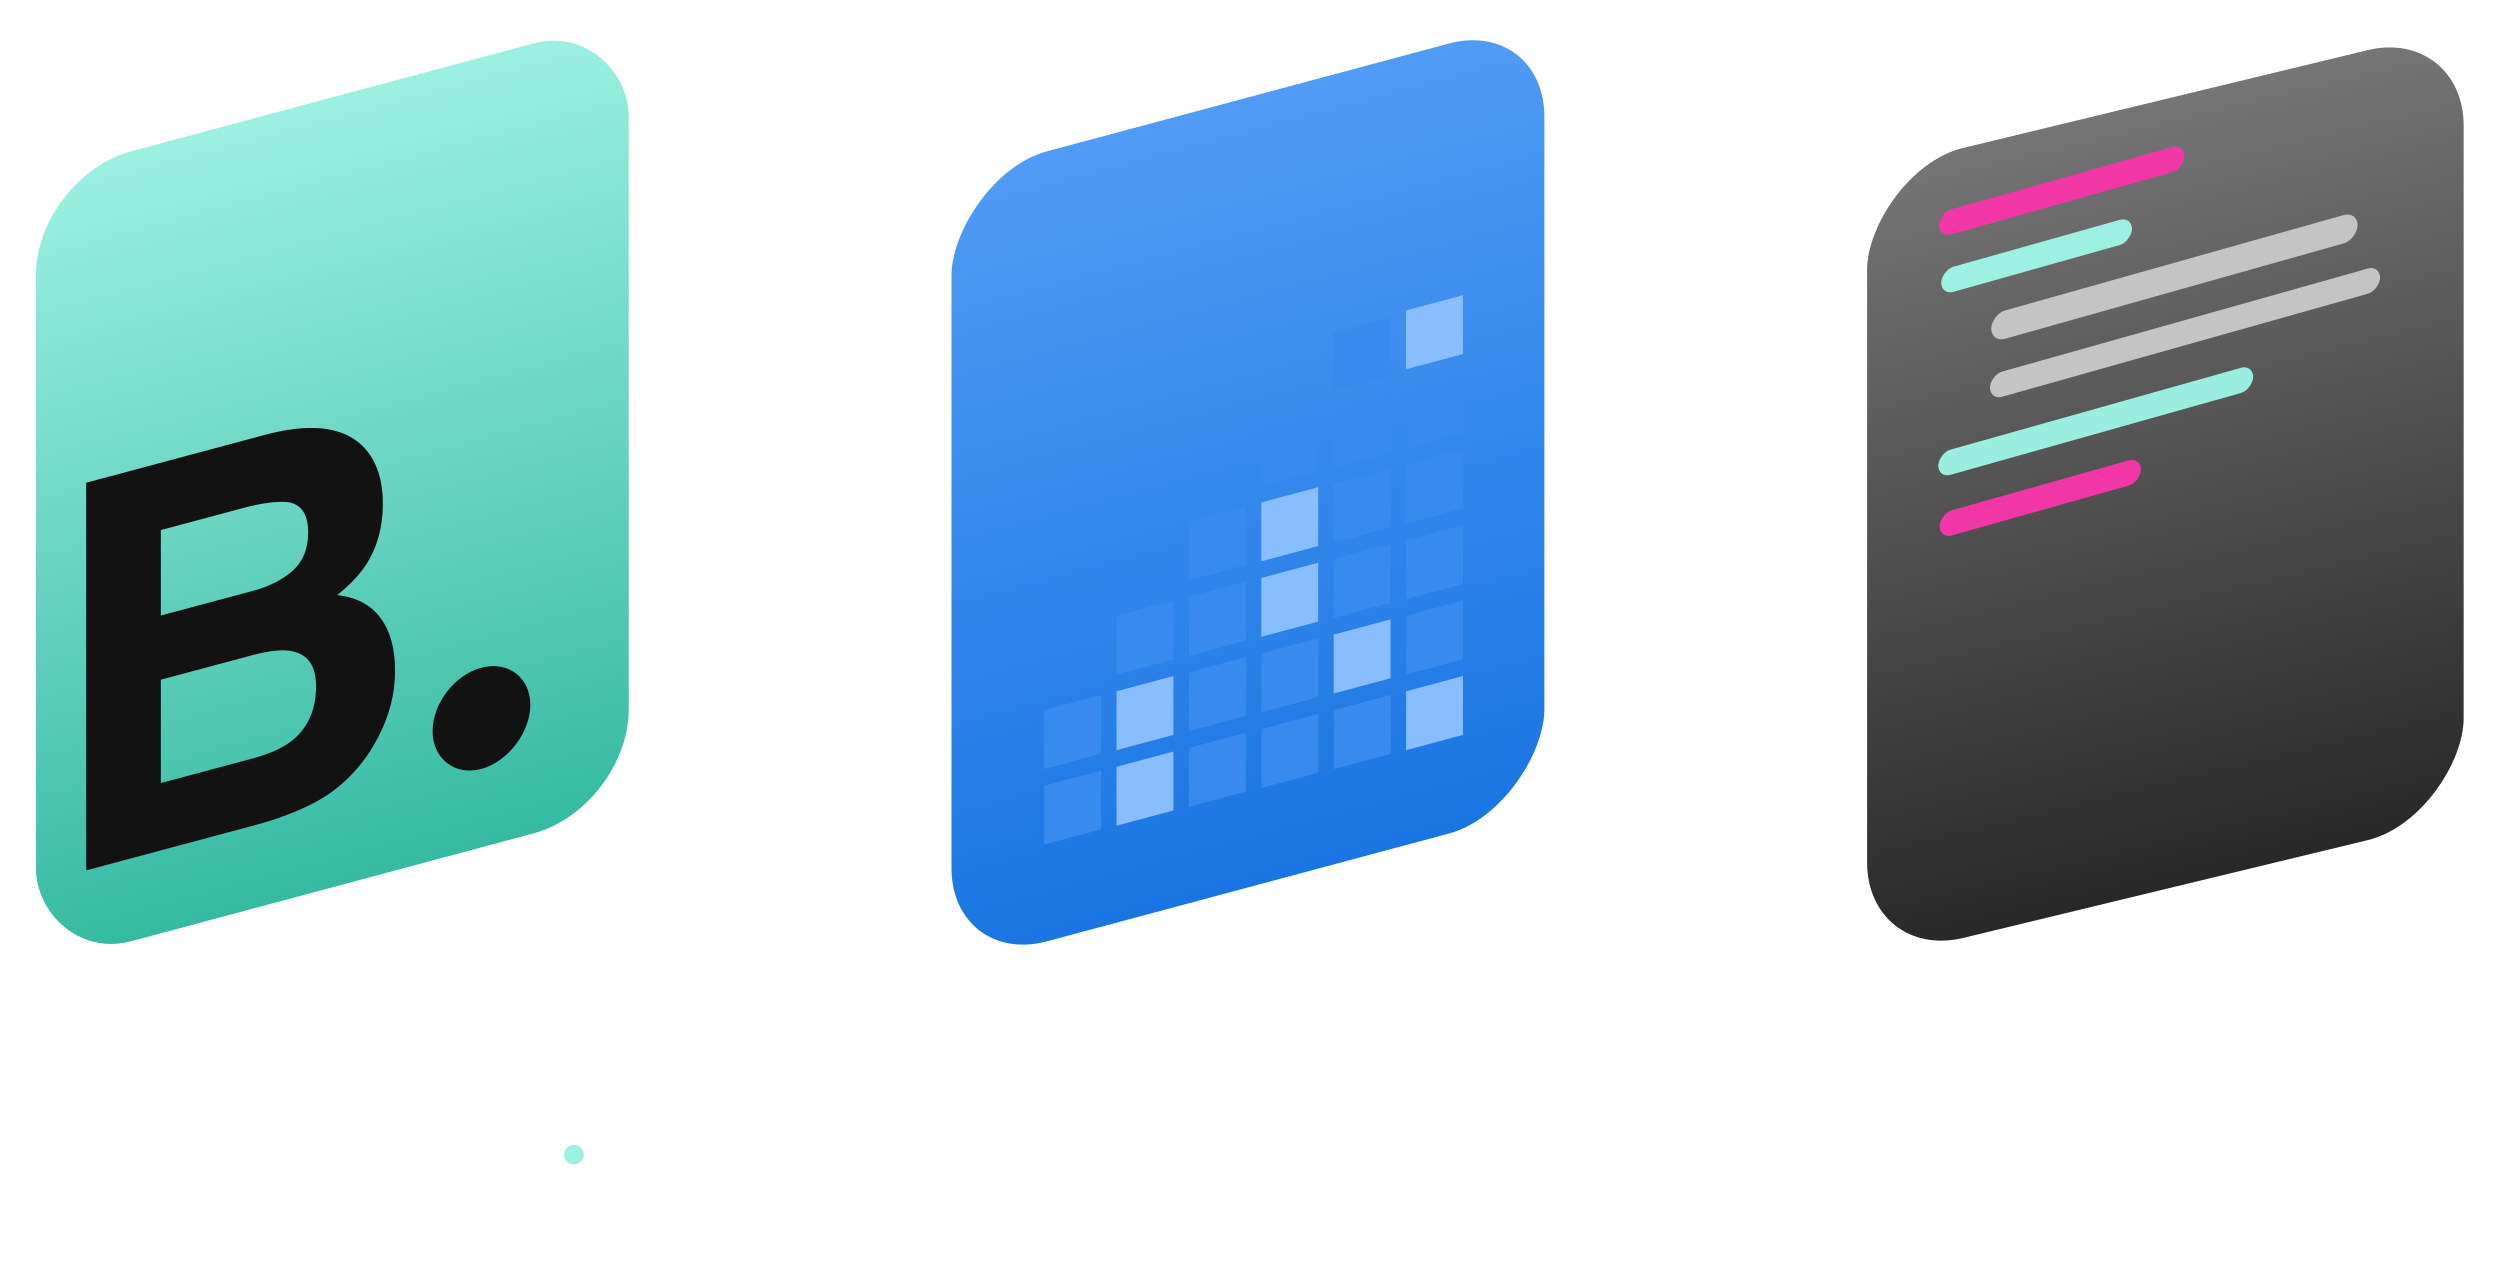<svg width="557" height="285" viewBox="0 0 557 285" fill="none" xmlns="http://www.w3.org/2000/svg">
<g filter="url(#filter0_d)">
<rect width="136.743" height="176.012" rx="22" transform="matrix(-0.972 0.235 0 1 545.902 3)" fill="url(#paint0_linear)"/>
</g>
<rect width="90.346" height="5.61" rx="2.805" transform="matrix(-0.962 0.271 0 1 530.275 59.065)" fill="#C4C4C4"/>
<rect width="72.929" height="5.61" rx="2.805" transform="matrix(-0.962 0.271 0 1 502.002 81.181)" fill="#9AEEDF"/>
<rect width="84.85" height="6.311" rx="3.156" transform="matrix(-0.962 0.271 0 1 525.275 47.04)" fill="#C4C4C4"/>
<rect width="44.178" height="5.61" rx="2.805" transform="matrix(-0.962 0.271 0 1 475.002 48.21)" fill="#9BF0E1"/>
<rect width="56.801" height="5.61" rx="2.805" transform="matrix(-0.962 0.271 0 1 486.67 32)" fill="#F037A5"/>
<rect width="46.63" height="5.61" rx="2.805" transform="matrix(-0.962 0.271 0 1 477.002 101.804)" fill="#F037A5"/>
<path d="M414.657 241.864V259H418.425V241.864H414.657ZM425.253 255.832V245.032H427.941C428.869 245.032 429.645 245.168 430.269 245.44C430.909 245.696 431.421 246.072 431.805 246.568C432.189 247.064 432.461 247.664 432.621 248.368C432.797 249.056 432.885 249.832 432.885 250.696C432.885 251.64 432.765 252.44 432.525 253.096C432.285 253.752 431.965 254.288 431.565 254.704C431.165 255.104 430.709 255.392 430.197 255.568C429.685 255.744 429.157 255.832 428.613 255.832H425.253ZM421.485 241.864V259H428.877C430.189 259 431.325 258.784 432.285 258.352C433.261 257.904 434.069 257.296 434.709 256.528C435.365 255.76 435.853 254.848 436.173 253.792C436.493 252.736 436.653 251.584 436.653 250.336C436.653 248.912 436.453 247.672 436.053 246.616C435.669 245.56 435.125 244.68 434.421 243.976C433.733 243.272 432.909 242.744 431.949 242.392C431.005 242.04 429.981 241.864 428.877 241.864H421.485ZM439.024 241.864V259H452.032V255.832H442.792V251.632H451.096V248.704H442.792V245.032H451.84V241.864H439.024Z" fill="white"/>
<g filter="url(#filter1_d)">
<rect width="136.743" height="176.012" rx="22" transform="matrix(-0.966 0.259 0 1 341.084 1)" fill="url(#paint1_linear)"/>
</g>
<rect width="13.122" height="13.122" transform="matrix(-0.966 0.259 0 1 325.951 100.123)" fill="#388AED"/>
<rect width="13.122" height="13.122" transform="matrix(-0.966 0.259 0 1 309.822 121.16)" fill="#388AED"/>
<rect width="13.122" height="13.122" transform="matrix(-0.966 0.259 0 1 309.822 104.33)" fill="#388AED"/>
<rect width="13.122" height="13.122" transform="matrix(-0.966 0.259 0 1 293.694 125.367)" fill="#88BEFF"/>
<rect width="13.122" height="13.122" transform="matrix(-0.966 0.259 0 1 293.694 108.538)" fill="#88BEFF"/>
<rect width="13.122" height="13.122" transform="matrix(-0.966 0.259 0 1 309.822 137.99)" fill="#88BEFF"/>
<rect width="13.122" height="13.122" transform="matrix(-0.966 0.259 0 1 309.822 154.82)" fill="#388AED"/>
<rect width="13.122" height="13.122" transform="matrix(-0.966 0.259 0 1 325.951 150.612)" fill="#88BEFF"/>
<rect width="13.122" height="13.122" transform="matrix(-0.966 0.259 0 1 325.951 133.782)" fill="#388AED"/>
<rect width="13.122" height="13.122" transform="matrix(-0.966 0.259 0 1 325.951 116.953)" fill="#388AED"/>
<rect width="13.122" height="13.122" transform="matrix(-0.966 0.259 0 1 309.822 70.671)" fill="#388AED"/>
<rect width="13.122" height="13.122" transform="matrix(-0.966 0.259 0 1 309.822 87.5)" fill="#388AED"/>
<rect width="13.122" height="13.122" transform="matrix(-0.966 0.259 0 1 325.951 83.293)" fill="#388AED"/>
<rect width="13.122" height="13.122" transform="matrix(-0.966 0.259 0 1 325.951 65.762)" fill="#88BEFF"/>
<rect width="13.122" height="13.122" transform="matrix(-0.966 0.259 0 1 293.694 91.708)" fill="#388AED"/>
<rect width="13.122" height="13.122" transform="matrix(-0.966 0.259 0 1 261.437 133.782)" fill="#388AED"/>
<rect width="13.122" height="13.122" transform="matrix(-0.966 0.259 0 1 261.437 167.442)" fill="#88BEFF"/>
<rect width="13.122" height="13.122" transform="matrix(-0.966 0.259 0 1 261.437 150.612)" fill="#88BEFF"/>
<rect width="13.122" height="13.122" transform="matrix(-0.966 0.259 0 1 245.309 171.649)" fill="#388AED"/>
<rect width="13.122" height="13.122" transform="matrix(-0.966 0.259 0 1 245.309 154.82)" fill="#388AED"/>
<rect width="13.122" height="13.122" transform="matrix(-0.966 0.259 0 1 277.565 163.235)" fill="#388AED"/>
<rect width="13.122" height="13.122" transform="matrix(-0.966 0.259 0 1 293.694 159.027)" fill="#388AED"/>
<rect width="13.122" height="13.122" transform="matrix(-0.966 0.259 0 1 293.694 142.198)" fill="#388AED"/>
<rect width="13.122" height="13.122" transform="matrix(-0.966 0.259 0 1 277.565 129.575)" fill="#388AED"/>
<rect width="13.122" height="13.122" transform="matrix(-0.966 0.259 0 1 277.565 112.745)" fill="#388AED"/>
<rect width="13.122" height="13.122" transform="matrix(-0.966 0.259 0 1 277.565 146.405)" fill="#388AED"/>
<path d="M223.04 257.056L223.424 259H225.824V249.736H218.624V252.544H222.416C222.304 253.744 221.904 254.664 221.216 255.304C220.544 255.928 219.584 256.24 218.336 256.24C217.488 256.24 216.768 256.08 216.176 255.76C215.584 255.424 215.104 254.984 214.736 254.44C214.368 253.896 214.096 253.288 213.92 252.616C213.76 251.928 213.68 251.224 213.68 250.504C213.68 249.752 213.76 249.024 213.92 248.32C214.096 247.616 214.368 246.992 214.736 246.448C215.104 245.888 215.584 245.448 216.176 245.128C216.768 244.792 217.488 244.624 218.336 244.624C219.248 244.624 220.024 244.864 220.664 245.344C221.304 245.824 221.736 246.544 221.96 247.504H225.56C225.464 246.528 225.2 245.664 224.768 244.912C224.336 244.16 223.784 243.528 223.112 243.016C222.456 242.504 221.712 242.12 220.88 241.864C220.064 241.592 219.216 241.456 218.336 241.456C217.024 241.456 215.84 241.688 214.784 242.152C213.744 242.616 212.864 243.256 212.144 244.072C211.424 244.888 210.872 245.848 210.488 246.952C210.104 248.04 209.912 249.224 209.912 250.504C209.912 251.752 210.104 252.92 210.488 254.008C210.872 255.08 211.424 256.016 212.144 256.816C212.864 257.616 213.744 258.248 214.784 258.712C215.84 259.16 217.024 259.384 218.336 259.384C219.168 259.384 219.992 259.216 220.808 258.88C221.624 258.528 222.368 257.92 223.04 257.056ZM231.761 244.672V241.864H228.353V244.672H231.761ZM228.353 246.592V259H231.761V246.592H228.353ZM238.514 246.592V242.872H235.106V246.592H233.042V248.872H235.106V256.192C235.106 256.816 235.21 257.32 235.418 257.704C235.626 258.088 235.906 258.384 236.258 258.592C236.626 258.8 237.042 258.936 237.506 259C237.986 259.08 238.49 259.12 239.018 259.12C239.354 259.12 239.698 259.112 240.05 259.096C240.402 259.08 240.722 259.048 241.01 259V256.36C240.85 256.392 240.682 256.416 240.506 256.432C240.33 256.448 240.146 256.456 239.954 256.456C239.378 256.456 238.994 256.36 238.802 256.168C238.61 255.976 238.514 255.592 238.514 255.016V248.872H241.01V246.592H238.514ZM242.742 241.864V259H246.51V251.608H253.446V259H257.214V241.864H253.446V248.44H246.51V241.864H242.742ZM271.561 259V246.592H268.153V253.096C268.153 254.36 267.945 255.272 267.529 255.832C267.113 256.376 266.441 256.648 265.513 256.648C264.697 256.648 264.129 256.4 263.809 255.904C263.489 255.392 263.329 254.624 263.329 253.6V246.592H259.921V254.224C259.921 254.992 259.985 255.696 260.113 256.336C260.257 256.96 260.497 257.496 260.833 257.944C261.169 258.376 261.625 258.712 262.201 258.952C262.793 259.192 263.545 259.312 264.457 259.312C265.177 259.312 265.881 259.152 266.569 258.832C267.257 258.512 267.817 257.992 268.249 257.272H268.321V259H271.561ZM282.994 252.808C282.994 253.32 282.938 253.816 282.826 254.296C282.714 254.776 282.538 255.2 282.298 255.568C282.058 255.936 281.754 256.232 281.386 256.456C281.034 256.664 280.602 256.768 280.09 256.768C279.594 256.768 279.162 256.664 278.794 256.456C278.426 256.232 278.122 255.936 277.882 255.568C277.642 255.2 277.466 254.776 277.354 254.296C277.242 253.816 277.186 253.32 277.186 252.808C277.186 252.28 277.242 251.776 277.354 251.296C277.466 250.816 277.642 250.392 277.882 250.024C278.122 249.656 278.426 249.368 278.794 249.16C279.162 248.936 279.594 248.824 280.09 248.824C280.602 248.824 281.034 248.936 281.386 249.16C281.754 249.368 282.058 249.656 282.298 250.024C282.538 250.392 282.714 250.816 282.826 251.296C282.938 251.776 282.994 252.28 282.994 252.808ZM273.898 241.864V259H277.138V257.416H277.186C277.554 258.104 278.098 258.592 278.818 258.88C279.538 259.168 280.354 259.312 281.266 259.312C281.89 259.312 282.506 259.184 283.114 258.928C283.722 258.672 284.266 258.28 284.746 257.752C285.242 257.224 285.642 256.552 285.946 255.736C286.25 254.904 286.402 253.92 286.402 252.784C286.402 251.648 286.25 250.672 285.946 249.856C285.642 249.024 285.242 248.344 284.746 247.816C284.266 247.288 283.722 246.896 283.114 246.64C282.506 246.384 281.89 246.256 281.266 246.256C280.498 246.256 279.754 246.408 279.034 246.712C278.33 247 277.77 247.464 277.354 248.104H277.306V241.864H273.898Z" fill="white"/>
<g filter="url(#filter2_d)">
<rect width="136.743" height="176.012" rx="22" transform="matrix(0.966 -0.259 0 1 5 36.392)" fill="url(#paint2_linear)"/>
</g>
<path d="M35.835 118.095V137.138L56.323 131.649C59.983 130.668 62.945 129.171 65.209 127.158C67.51 125.096 68.661 122.249 68.661 118.616C68.661 114.593 67.152 112.341 64.133 111.861C61.53 111.66 58.209 112.1 54.172 113.182L35.835 118.095ZM35.835 151.435V174.463L56.323 168.973C59.983 167.992 62.832 166.721 64.869 165.159C68.567 162.294 70.416 158.205 70.416 152.892C70.416 148.4 68.623 145.794 65.039 145.075C63.039 144.673 60.228 144.938 56.606 145.87L35.835 151.435ZM59.719 96.696C69.944 94.112 77.188 95.237 81.452 100.072C84.018 103.056 85.301 107.107 85.301 112.224C85.301 117.497 84.018 122.079 81.452 125.97C80.018 128.151 77.905 130.358 75.113 132.59C79.377 133.049 82.584 134.729 84.735 137.629C86.923 140.52 88.017 144.445 88.017 149.406C88.017 154.523 86.772 159.447 84.282 164.177C82.697 167.296 80.716 170.093 78.339 172.566C75.66 175.393 72.491 177.688 68.831 179.449C65.209 181.201 61.266 182.648 57.002 183.791L19.195 193.921V107.554L59.719 96.696ZM96.378 162.9C96.378 168.95 101.265 172.921 107.215 171.326C113.165 169.732 118.159 163.114 118.159 157.064C118.159 150.904 113.165 147.182 107.215 148.776C101.265 150.371 96.378 156.74 96.378 162.9Z" fill="#121212"/>
<path d="M10.424 249.066V245.058H13.952C14.288 245.058 14.608 245.09 14.912 245.154C15.232 245.202 15.512 245.298 15.752 245.442C15.992 245.586 16.184 245.786 16.328 246.042C16.472 246.298 16.544 246.626 16.544 247.026C16.544 247.746 16.328 248.266 15.896 248.586C15.464 248.906 14.912 249.066 14.24 249.066H10.424ZM6.656 242.13V259.266H14.96C15.728 259.266 16.472 259.17 17.192 258.978C17.928 258.786 18.576 258.49 19.136 258.09C19.712 257.69 20.168 257.178 20.504 256.554C20.84 255.914 21.008 255.162 21.008 254.298C21.008 253.226 20.744 252.314 20.216 251.562C19.704 250.794 18.92 250.258 17.864 249.954C18.632 249.586 19.208 249.114 19.592 248.538C19.992 247.962 20.192 247.242 20.192 246.378C20.192 245.578 20.056 244.906 19.784 244.362C19.528 243.818 19.16 243.386 18.68 243.066C18.2 242.73 17.624 242.49 16.952 242.346C16.28 242.202 15.536 242.13 14.72 242.13H6.656ZM10.424 256.338V251.634H14.528C15.344 251.634 16 251.826 16.496 252.21C16.992 252.578 17.24 253.202 17.24 254.082C17.24 254.53 17.16 254.898 17 255.186C16.856 255.474 16.656 255.706 16.4 255.882C16.144 256.042 15.848 256.162 15.512 256.242C15.176 256.306 14.824 256.338 14.456 256.338H10.424ZM22.8 250.674C22.848 249.874 23.048 249.21 23.4 248.682C23.752 248.154 24.2 247.73 24.744 247.41C25.288 247.09 25.896 246.866 26.568 246.738C27.256 246.594 27.944 246.522 28.632 246.522C29.256 246.522 29.888 246.57 30.528 246.666C31.168 246.746 31.752 246.914 32.28 247.17C32.808 247.426 33.24 247.786 33.576 248.25C33.912 248.698 34.08 249.298 34.08 250.05V256.506C34.08 257.066 34.112 257.602 34.176 258.114C34.24 258.626 34.352 259.01 34.512 259.266H31.056C30.992 259.074 30.936 258.882 30.888 258.69C30.856 258.482 30.832 258.274 30.816 258.066C30.272 258.626 29.632 259.018 28.896 259.242C28.16 259.466 27.408 259.578 26.64 259.578C26.048 259.578 25.496 259.506 24.984 259.362C24.472 259.218 24.024 258.994 23.64 258.69C23.256 258.386 22.952 258.002 22.728 257.538C22.52 257.074 22.416 256.522 22.416 255.882C22.416 255.178 22.536 254.602 22.776 254.154C23.032 253.69 23.352 253.322 23.736 253.05C24.136 252.778 24.584 252.578 25.08 252.45C25.592 252.306 26.104 252.194 26.616 252.114C27.128 252.034 27.632 251.97 28.128 251.922C28.624 251.874 29.064 251.802 29.448 251.706C29.832 251.61 30.136 251.474 30.36 251.298C30.584 251.106 30.688 250.834 30.672 250.482C30.672 250.114 30.608 249.826 30.48 249.618C30.368 249.394 30.208 249.226 30 249.114C29.808 248.986 29.576 248.906 29.304 248.874C29.048 248.826 28.768 248.802 28.464 248.802C27.792 248.802 27.264 248.946 26.88 249.234C26.496 249.522 26.272 250.002 26.208 250.674H22.8ZM30.672 253.194C30.528 253.322 30.344 253.426 30.12 253.506C29.912 253.57 29.68 253.626 29.424 253.674C29.184 253.722 28.928 253.762 28.656 253.794C28.384 253.826 28.112 253.866 27.84 253.914C27.584 253.962 27.328 254.026 27.072 254.106C26.832 254.186 26.616 254.298 26.424 254.442C26.248 254.57 26.104 254.738 25.992 254.946C25.88 255.154 25.824 255.418 25.824 255.738C25.824 256.042 25.88 256.298 25.992 256.506C26.104 256.714 26.256 256.882 26.448 257.01C26.64 257.122 26.864 257.202 27.12 257.25C27.376 257.298 27.64 257.322 27.912 257.322C28.584 257.322 29.104 257.21 29.472 256.986C29.84 256.762 30.112 256.498 30.288 256.194C30.464 255.874 30.568 255.554 30.6 255.234C30.648 254.914 30.672 254.658 30.672 254.466V253.194ZM44.924 251.226H48.26C48.212 250.426 48.02 249.738 47.684 249.162C47.348 248.57 46.908 248.082 46.364 247.698C45.836 247.298 45.228 247.002 44.54 246.81C43.868 246.618 43.164 246.522 42.428 246.522C41.42 246.522 40.524 246.69 39.74 247.026C38.956 247.362 38.292 247.834 37.748 248.442C37.204 249.034 36.788 249.746 36.5 250.578C36.228 251.394 36.092 252.282 36.092 253.242C36.092 254.17 36.244 255.026 36.548 255.81C36.852 256.578 37.276 257.242 37.82 257.802C38.364 258.362 39.02 258.802 39.788 259.122C40.572 259.426 41.428 259.578 42.356 259.578C44.004 259.578 45.356 259.146 46.412 258.282C47.468 257.418 48.108 256.162 48.332 254.514H45.044C44.932 255.282 44.652 255.898 44.204 256.362C43.772 256.81 43.148 257.034 42.332 257.034C41.804 257.034 41.356 256.914 40.988 256.674C40.62 256.434 40.324 256.13 40.1 255.762C39.892 255.378 39.74 254.954 39.644 254.49C39.548 254.026 39.5 253.57 39.5 253.122C39.5 252.658 39.548 252.194 39.644 251.73C39.74 251.25 39.9 250.818 40.124 250.434C40.364 250.034 40.668 249.714 41.036 249.474C41.404 249.218 41.86 249.09 42.404 249.09C43.86 249.09 44.7 249.802 44.924 251.226ZM50.319 242.13V259.266H53.727V254.994L55.047 253.722L58.455 259.266H62.583L57.375 251.418L62.055 246.858H58.023L53.727 251.322V242.13H50.319ZM66.178 255.234H62.938C62.97 256.066 63.154 256.762 63.49 257.322C63.842 257.866 64.282 258.306 64.81 258.642C65.354 258.978 65.97 259.218 66.658 259.362C67.346 259.506 68.05 259.578 68.77 259.578C69.474 259.578 70.162 259.506 70.834 259.362C71.522 259.234 72.13 259.002 72.658 258.666C73.186 258.33 73.61 257.89 73.93 257.346C74.266 256.786 74.434 256.098 74.434 255.282C74.434 254.706 74.322 254.226 74.098 253.842C73.874 253.442 73.578 253.114 73.21 252.858C72.842 252.586 72.418 252.37 71.938 252.21C71.474 252.05 70.994 251.914 70.498 251.802C70.018 251.69 69.546 251.586 69.082 251.49C68.618 251.394 68.202 251.29 67.834 251.178C67.482 251.05 67.194 250.89 66.97 250.698C66.746 250.506 66.634 250.258 66.634 249.954C66.634 249.698 66.698 249.498 66.826 249.354C66.954 249.194 67.106 249.074 67.282 248.994C67.474 248.914 67.682 248.866 67.906 248.85C68.13 248.818 68.338 248.802 68.53 248.802C69.138 248.802 69.666 248.922 70.114 249.162C70.562 249.386 70.81 249.826 70.858 250.482H74.098C74.034 249.714 73.834 249.082 73.498 248.586C73.178 248.074 72.77 247.666 72.274 247.362C71.778 247.058 71.21 246.842 70.57 246.714C69.946 246.586 69.298 246.522 68.626 246.522C67.954 246.522 67.298 246.586 66.658 246.714C66.018 246.826 65.442 247.034 64.93 247.338C64.418 247.626 64.002 248.026 63.682 248.538C63.378 249.05 63.226 249.706 63.226 250.506C63.226 251.05 63.338 251.514 63.562 251.898C63.786 252.266 64.082 252.578 64.45 252.834C64.818 253.074 65.234 253.274 65.698 253.434C66.178 253.578 66.666 253.706 67.162 253.818C68.378 254.074 69.322 254.33 69.994 254.586C70.682 254.842 71.026 255.226 71.026 255.738C71.026 256.042 70.954 256.298 70.81 256.506C70.666 256.698 70.482 256.858 70.258 256.986C70.05 257.098 69.81 257.186 69.538 257.25C69.282 257.298 69.034 257.322 68.794 257.322C68.458 257.322 68.13 257.282 67.81 257.202C67.506 257.122 67.234 257.002 66.994 256.842C66.754 256.666 66.554 256.45 66.394 256.194C66.25 255.922 66.178 255.602 66.178 255.234ZM80.499 246.858V243.138H77.091V246.858H75.027V249.138H77.091V256.458C77.091 257.082 77.195 257.586 77.403 257.97C77.611 258.354 77.891 258.65 78.243 258.858C78.611 259.066 79.027 259.202 79.491 259.266C79.971 259.346 80.475 259.386 81.003 259.386C81.339 259.386 81.683 259.378 82.035 259.362C82.387 259.346 82.707 259.314 82.995 259.266V256.626C82.835 256.658 82.667 256.682 82.491 256.698C82.315 256.714 82.131 256.722 81.939 256.722C81.363 256.722 80.979 256.626 80.787 256.434C80.595 256.242 80.499 255.858 80.499 255.282V249.138H82.995V246.858H80.499ZM84.222 250.674C84.27 249.874 84.47 249.21 84.822 248.682C85.174 248.154 85.622 247.73 86.166 247.41C86.71 247.09 87.318 246.866 87.99 246.738C88.678 246.594 89.366 246.522 90.054 246.522C90.678 246.522 91.31 246.57 91.95 246.666C92.59 246.746 93.174 246.914 93.702 247.17C94.23 247.426 94.662 247.786 94.998 248.25C95.334 248.698 95.502 249.298 95.502 250.05V256.506C95.502 257.066 95.534 257.602 95.598 258.114C95.662 258.626 95.774 259.01 95.934 259.266H92.478C92.414 259.074 92.358 258.882 92.31 258.69C92.278 258.482 92.254 258.274 92.238 258.066C91.694 258.626 91.054 259.018 90.318 259.242C89.582 259.466 88.83 259.578 88.062 259.578C87.47 259.578 86.918 259.506 86.406 259.362C85.894 259.218 85.446 258.994 85.062 258.69C84.678 258.386 84.374 258.002 84.15 257.538C83.942 257.074 83.838 256.522 83.838 255.882C83.838 255.178 83.958 254.602 84.198 254.154C84.454 253.69 84.774 253.322 85.158 253.05C85.558 252.778 86.006 252.578 86.502 252.45C87.014 252.306 87.526 252.194 88.038 252.114C88.55 252.034 89.054 251.97 89.55 251.922C90.046 251.874 90.486 251.802 90.87 251.706C91.254 251.61 91.558 251.474 91.782 251.298C92.006 251.106 92.11 250.834 92.094 250.482C92.094 250.114 92.03 249.826 91.902 249.618C91.79 249.394 91.63 249.226 91.422 249.114C91.23 248.986 90.998 248.906 90.726 248.874C90.47 248.826 90.19 248.802 89.886 248.802C89.214 248.802 88.686 248.946 88.302 249.234C87.918 249.522 87.694 250.002 87.63 250.674H84.222ZM92.094 253.194C91.95 253.322 91.766 253.426 91.542 253.506C91.334 253.57 91.102 253.626 90.846 253.674C90.606 253.722 90.35 253.762 90.078 253.794C89.806 253.826 89.534 253.866 89.262 253.914C89.006 253.962 88.75 254.026 88.494 254.106C88.254 254.186 88.038 254.298 87.846 254.442C87.67 254.57 87.526 254.738 87.414 254.946C87.302 255.154 87.246 255.418 87.246 255.738C87.246 256.042 87.302 256.298 87.414 256.506C87.526 256.714 87.678 256.882 87.87 257.01C88.062 257.122 88.286 257.202 88.542 257.25C88.798 257.298 89.062 257.322 89.334 257.322C90.006 257.322 90.526 257.21 90.894 256.986C91.262 256.762 91.534 256.498 91.71 256.194C91.886 255.874 91.99 255.554 92.022 255.234C92.07 254.914 92.094 254.658 92.094 254.466V253.194ZM103.682 256.338C103.154 256.338 102.714 256.226 102.362 256.002C102.01 255.778 101.722 255.49 101.498 255.138C101.29 254.786 101.138 254.394 101.042 253.962C100.962 253.514 100.922 253.066 100.922 252.618C100.922 252.154 100.97 251.714 101.066 251.298C101.178 250.866 101.346 250.49 101.57 250.17C101.81 249.834 102.098 249.57 102.434 249.378C102.786 249.186 103.202 249.09 103.682 249.09C104.242 249.09 104.706 249.194 105.074 249.402C105.442 249.61 105.738 249.89 105.962 250.242C106.186 250.594 106.346 251.002 106.442 251.466C106.538 251.914 106.586 252.394 106.586 252.906C106.586 253.354 106.522 253.786 106.394 254.202C106.282 254.602 106.106 254.962 105.866 255.282C105.626 255.602 105.322 255.858 104.954 256.05C104.586 256.242 104.162 256.338 103.682 256.338ZM109.826 258.474V246.858H106.586V248.514H106.538C106.122 247.794 105.602 247.282 104.978 246.978C104.37 246.674 103.658 246.522 102.842 246.522C101.978 246.522 101.21 246.69 100.538 247.026C99.882 247.362 99.33 247.818 98.882 248.394C98.434 248.954 98.09 249.61 97.85 250.362C97.626 251.098 97.514 251.866 97.514 252.666C97.514 253.514 97.61 254.322 97.802 255.09C98.01 255.842 98.33 256.506 98.762 257.082C99.194 257.642 99.746 258.09 100.418 258.426C101.09 258.746 101.89 258.906 102.818 258.906C103.57 258.906 104.282 258.754 104.954 258.45C105.642 258.13 106.17 257.642 106.538 256.986H106.586V258.618C106.602 259.498 106.386 260.226 105.938 260.802C105.506 261.378 104.81 261.666 103.85 261.666C103.242 261.666 102.706 261.538 102.242 261.282C101.778 261.042 101.466 260.602 101.306 259.962H97.922C97.97 260.666 98.162 261.266 98.498 261.762C98.85 262.274 99.282 262.69 99.794 263.01C100.322 263.33 100.898 263.562 101.522 263.706C102.162 263.866 102.786 263.946 103.394 263.946C104.818 263.946 105.954 263.754 106.802 263.37C107.65 262.986 108.298 262.514 108.746 261.954C109.194 261.41 109.482 260.818 109.61 260.178C109.754 259.538 109.826 258.97 109.826 258.474ZM120.671 251.73H115.127C115.143 251.49 115.191 251.218 115.271 250.914C115.367 250.61 115.519 250.322 115.727 250.05C115.951 249.778 116.239 249.554 116.591 249.378C116.959 249.186 117.415 249.09 117.959 249.09C118.791 249.09 119.407 249.314 119.807 249.762C120.223 250.21 120.511 250.866 120.671 251.73ZM115.127 253.89H124.079C124.143 252.93 124.063 252.01 123.839 251.13C123.615 250.25 123.247 249.466 122.735 248.778C122.239 248.09 121.599 247.546 120.815 247.146C120.031 246.73 119.111 246.522 118.055 246.522C117.111 246.522 116.247 246.69 115.463 247.026C114.695 247.362 114.031 247.826 113.471 248.418C112.911 248.994 112.479 249.682 112.175 250.482C111.871 251.282 111.719 252.146 111.719 253.074C111.719 254.034 111.863 254.914 112.151 255.714C112.455 256.514 112.879 257.202 113.423 257.778C113.967 258.354 114.631 258.802 115.415 259.122C116.199 259.426 117.079 259.578 118.055 259.578C119.463 259.578 120.663 259.258 121.655 258.618C122.647 257.978 123.383 256.914 123.863 255.426H120.863C120.751 255.81 120.447 256.178 119.951 256.53C119.455 256.866 118.863 257.034 118.175 257.034C117.215 257.034 116.479 256.786 115.967 256.29C115.455 255.794 115.175 254.994 115.127 253.89Z" fill="white"/>
<path d="M125.683 257.25C125.683 258.45 126.667 259.434 127.867 259.434C129.091 259.434 130.075 258.45 130.075 257.25C130.075 256.05 129.091 255.066 127.867 255.066C126.667 255.066 125.683 256.05 125.683 257.25Z" fill="#9BF0E1"/>
<defs>
<filter id="filter0_d" x="408" y="2.571" width="148.903" height="215.048" filterUnits="userSpaceOnUse" color-interpolation-filters="sRGB">
<feFlood flood-opacity="0" result="BackgroundImageFix"/>
<feColorMatrix in="SourceAlpha" type="matrix" values="0 0 0 0 0 0 0 0 0 0 0 0 0 0 0 0 0 0 127 0"/>
<feOffset dx="3" dy="3"/>
<feGaussianBlur stdDeviation="4"/>
<feColorMatrix type="matrix" values="0 0 0 0 0 0 0 0 0 0 0 0 0 0 0 0 0 0 0.25 0"/>
<feBlend mode="normal" in2="BackgroundImageFix" result="effect1_dropShadow"/>
<feBlend mode="normal" in="SourceGraphic" in2="effect1_dropShadow" result="shape"/>
</filter>
<filter id="filter1_d" x="204.001" y="0.964" width="148.083" height="217.477" filterUnits="userSpaceOnUse" color-interpolation-filters="sRGB">
<feFlood flood-opacity="0" result="BackgroundImageFix"/>
<feColorMatrix in="SourceAlpha" type="matrix" values="0 0 0 0 0 0 0 0 0 0 0 0 0 0 0 0 0 0 127 0"/>
<feOffset dx="3" dy="3"/>
<feGaussianBlur stdDeviation="4"/>
<feColorMatrix type="matrix" values="0 0 0 0 0 0 0 0 0 0 0 0 0 0 0 0 0 0 0.25 0"/>
<feBlend mode="normal" in2="BackgroundImageFix" result="effect1_dropShadow"/>
<feBlend mode="normal" in="SourceGraphic" in2="effect1_dropShadow" result="shape"/>
</filter>
<filter id="filter2_d" x="0" y="0.964" width="148.083" height="217.477" filterUnits="userSpaceOnUse" color-interpolation-filters="sRGB">
<feFlood flood-opacity="0" result="BackgroundImageFix"/>
<feColorMatrix in="SourceAlpha" type="matrix" values="0 0 0 0 0 0 0 0 0 0 0 0 0 0 0 0 0 0 127 0"/>
<feOffset dx="3" dy="3"/>
<feGaussianBlur stdDeviation="4"/>
<feColorMatrix type="matrix" values="0 0 0 0 0 0 0 0 0 0 0 0 0 0 0 0 0 0 0.25 0"/>
<feBlend mode="normal" in2="BackgroundImageFix" result="effect1_dropShadow"/>
<feBlend mode="normal" in="SourceGraphic" in2="effect1_dropShadow" result="shape"/>
</filter>
<linearGradient id="paint0_linear" x1="68.371" y1="0" x2="68.371" y2="176.012" gradientUnits="userSpaceOnUse">
<stop stop-color="#757575"/>
<stop offset="1" stop-color="#282828"/>
</linearGradient>
<linearGradient id="paint1_linear" x1="68.371" y1="0" x2="68.371" y2="176.012" gradientUnits="userSpaceOnUse">
<stop stop-color="#509BF5"/>
<stop offset="1" stop-color="#1975E2"/>
</linearGradient>
<linearGradient id="paint2_linear" x1="68.371" y1="0" x2="68.371" y2="176.012" gradientUnits="userSpaceOnUse">
<stop stop-color="#9BF0E1"/>
<stop offset="1" stop-color="#36BAA2"/>
</linearGradient>
</defs>
</svg>
